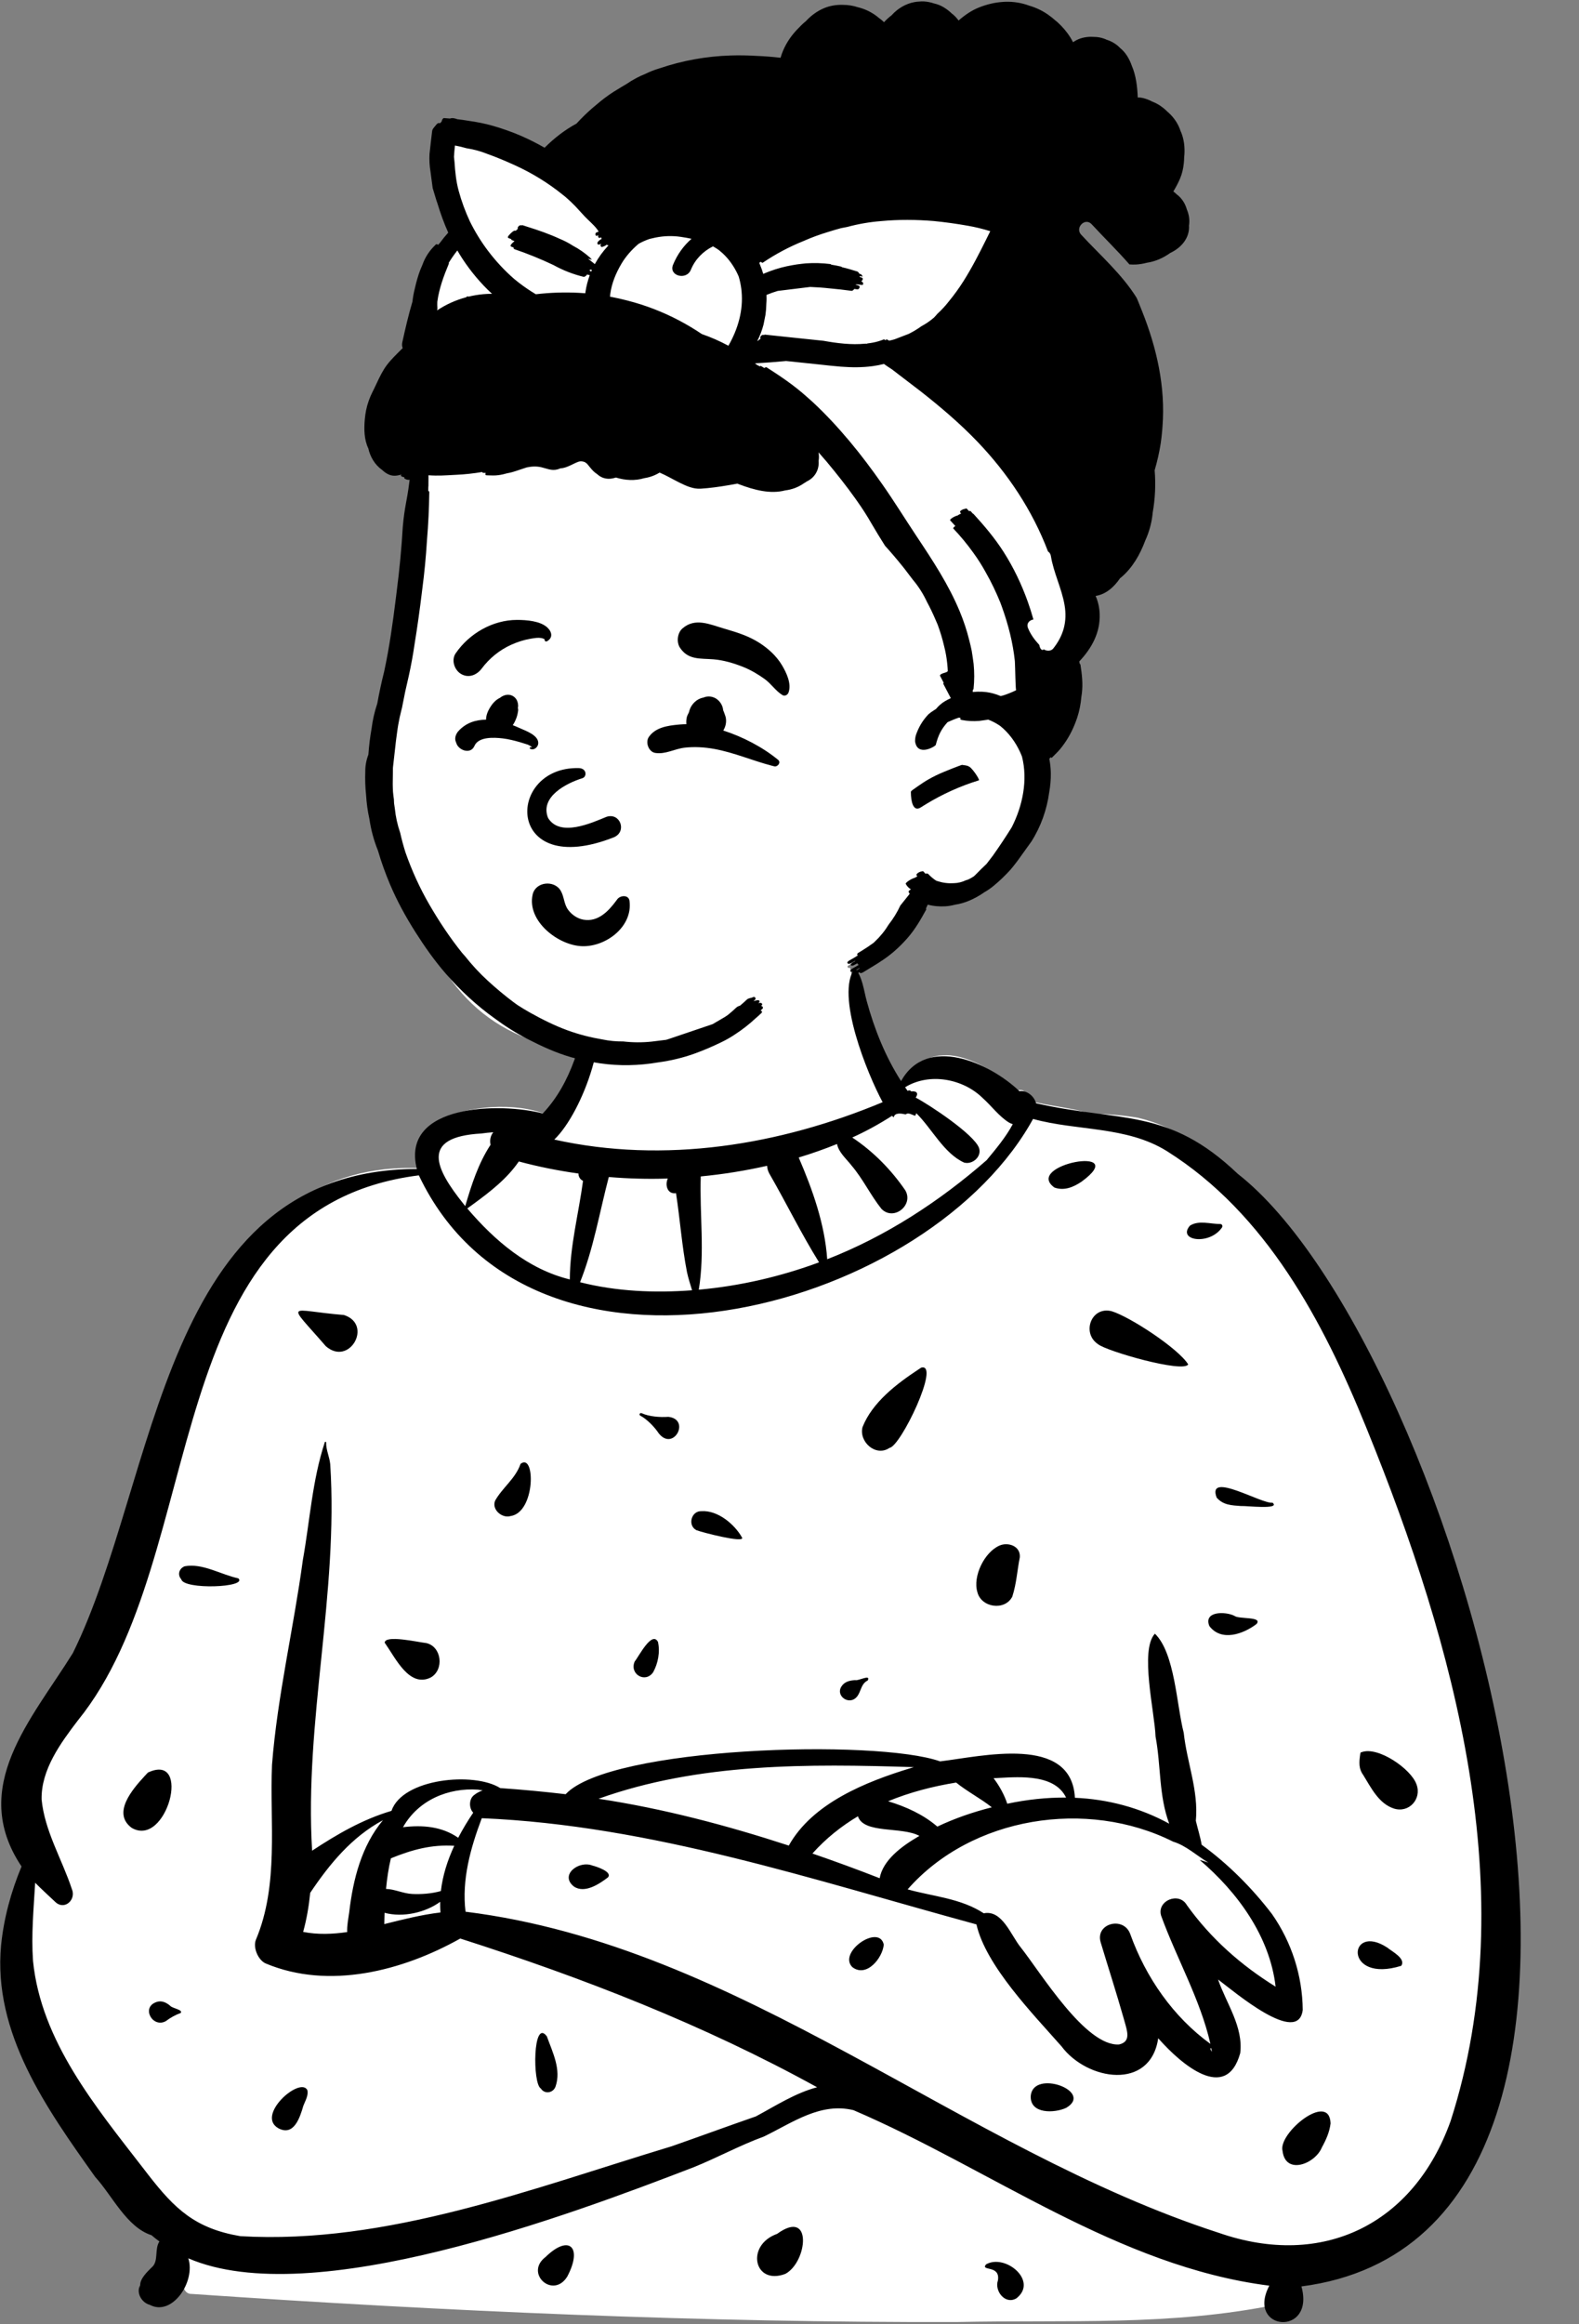 <svg width="853" height="1255" viewBox="0 0 853 1255" fill="none" xmlns="http://www.w3.org/2000/svg">
<rect x="0" y="0" width="853" height="1255" fill="#808080" stroke="none"/>
<path fill-rule="evenodd" clip-rule="evenodd" d="M516.683 1253.87C576.868 1252.57 631.655 1256.21 689.61 1244.45L689.684 1242.5C702.115 1242.14 698 1230.52 695.501 1222.4C929.395 1211.99 776.836 641.903 614.751 603.572C606.811 602.218 598.185 601.503 589.439 601.417C578.155 597.971 567.035 597.36 555.239 594.217C554.107 590.087 553.922 587.699 548.918 588.922C530.957 571.77 498.639 555.971 487.734 589.441C473.383 569.494 465.153 546.172 459.157 522.553L458.187 522.712C455.639 516.432 451.467 508.486 446.392 507.175C438.482 504.556 423.566 505.16 414.966 504.097C396.32 502.804 374.661 499.635 356.788 503.912C312.125 514.846 331.481 567.57 295.269 601.894C278.651 595.015 252.604 596.901 236.683 605.092C226.43 613.303 231.571 622.56 233.369 631.24C119.012 620.932 88.585 753.568 64.986 841.005C55.518 870.093 46.121 889.813 29.995 912.271C9.047 938.524 -2.716 972.904 18.746 1000.6C-11.894 1061.74 21.369 1119.2 56.563 1165.36C63.455 1172.75 74.634 1193.31 84.735 1194.72C87.476 1197.22 91.854 1200.31 94.943 1202.55L91.218 1207.43C90.773 1211.94 90.744 1216.79 87.66 1220.81C84.693 1223.7 81.521 1226.66 81.433 1230.98C86.161 1236.47 92.267 1230.34 96.754 1227.61C98.474 1230.99 98.227 1239.02 103.738 1238.71C240.39 1248.08 380.341 1254.23 516.683 1253.87" fill="white"/>
<path fill-rule="evenodd" clip-rule="evenodd" d="M461.827 522.75C450.961 536.898 468.666 580.159 476.814 595.165C421.106 618.425 358.939 628.566 299.433 615.357C314.888 600.573 331.965 553.33 319.242 536.724L318.658 539.714C314.345 561.678 309.068 584.464 293.226 601.264C270.792 595.31 216.25 595.844 225.182 631.227C86.694 631.552 85.544 799.126 39.371 892.627C17.218 928.338 -17.083 964.971 11.637 1007.88C5.993 1021.42 2.06 1035.77 0.597 1050.34C-3.914 1097.9 25.189 1138.61 51.428 1175.52C60.672 1185.66 68.405 1202.65 81.842 1206.99C83.222 1208.18 84.659 1209.3 86.132 1210.37C83.464 1214.26 85.628 1220.44 82.503 1223.84L81.283 1225.02C79.233 1227.03 76.417 1230.02 75.855 1232.68L75.589 1234.99C75.475 1235.89 75.45 1235.84 75.516 1234.84L75.553 1234.52C75.596 1234.09 75.533 1234.12 75.367 1234.63L75.295 1234.86C73.888 1238.89 76.854 1243.51 80.904 1244.58C92.96 1251.04 105.777 1232.13 101.742 1219.48C168.594 1248.31 307.452 1196.17 374.626 1170.32C387.463 1165.16 399.631 1158.47 412.613 1153.73L413.579 1153.26C428.562 1145.89 443.498 1135.19 461.071 1139.47C535 1171.13 603.745 1223.84 685.699 1234.24C672.879 1258.72 710.608 1262 703.049 1234.65C926.071 1205.72 787.097 726.406 668.626 633.821C630.91 597.899 605.536 606.135 559.71 595.765C558.657 591.905 554.793 588.668 550.702 589.217C534.416 573.729 500.691 558.64 486.775 583.797C478.264 570.498 472.346 555.723 468.208 540.526C466.559 534.491 465.973 527.596 461.827 522.75ZM549.133 1241.04C561.024 1231.62 542.957 1216.77 532.663 1222.76C529.484 1226.65 540.47 1222.77 539.096 1231.38C537.094 1237.11 543.07 1244.73 549.133 1241.04ZM306.429 1229.35C314.89 1213.42 307.462 1206.32 294.753 1218.72C283.15 1227.48 298.715 1241.7 306.429 1229.35ZM424.276 1227.86C436.208 1221.45 439.176 1192.2 419.808 1206.26C402.576 1212.39 407.31 1234.31 424.276 1227.86ZM558.082 604.219C581.939 610.814 608.556 607.972 630.437 621.632C683.964 655.326 714.747 713.409 737.903 770.451L738.603 772.179C785.591 887.864 823.199 1022.36 783.66 1145.28C763.69 1201.2 714.533 1225.18 658.583 1205.76C518.164 1160.27 400.819 1050.92 251.489 1032.3C249.384 1015.01 254.162 997.97 260.261 981.809C351.872 985.624 439.702 1015.28 527.49 1039.16C532.602 1061.55 558.147 1087.63 573.452 1105.01C587.279 1123.52 621.482 1129.09 625.689 1100.63L626.362 1101.39C637.643 1114.05 662.392 1135.97 669.99 1108.66C671.701 1094.34 662.523 1081.95 658.009 1068.92L658.486 1069.27C666.828 1075.51 701.351 1104.93 703.753 1085.34C703.599 1066.88 697.754 1048.71 687.151 1033.58C676.498 1019.62 663.409 1006.47 649.152 996.15C648.4 991.77 647.032 987.536 646.007 983.204C647.572 966.915 641.149 951.625 639.465 935.675C635.581 920.711 634.734 892.694 623.899 882.167C615.582 891.026 623.822 924.81 624.248 937.734C627.218 953.443 625.933 969.496 631.626 984.772C615.568 975.991 598.166 971.535 580.681 970.784C578.9 936.485 530.344 948.463 507.855 951.124C473.528 938.918 329.404 943.194 305.576 968.852C293.681 967.471 282.308 966.384 270.234 965.555C256.191 956.623 217.452 960.279 211.48 977.844C195.865 982.467 182.299 990.351 168.605 999.357C164.366 929.468 182.908 860.623 178.393 790.63C177.986 786.563 176.105 783.037 176.183 778.902C176.192 778.411 175.477 778.43 175.433 778.902C168.688 799.337 167.405 821.15 163.614 842.342C158.62 879.303 149.846 915.837 146.936 953.032C145.669 984.289 150.747 1017.72 138.279 1047.35C136.503 1051.57 139.433 1058.44 143.524 1060.24C177.691 1074.59 217.442 1064.28 248.644 1046.79C315.128 1068.07 380.168 1093.35 441.416 1127.1C429.629 1130.2 419.028 1137.1 408.357 1142.83C393.166 1148.09 378.079 1153.64 362.903 1158.95C287.798 1181.65 209.199 1212.14 129.848 1207.51C105.453 1203.35 94.481 1192.9 79.999 1174.23L77.609 1171.13C51.736 1137.66 22.165 1102.22 17.829 1058.81C16.841 1044.72 18.179 1030.7 18.995 1016.66C22.481 1020.23 26.222 1023.56 29.842 1027.01C34.866 1031.8 41.288 1025.76 38.823 1020.08C33.492 1003.94 24.098 988.713 22.473 971.63C22.199 955.562 32.731 941.268 42.036 929.054C114.44 839.947 82.858 652.842 226.263 634.675C287.454 763.353 496.104 709.86 556.278 607.385L558.082 604.219V604.219ZM718.794 1146.61C718.19 1129.07 690.272 1151.9 692.85 1161.48C694.414 1174.71 710.459 1168.53 714.092 1159.59C716.347 1155.51 718.246 1151.26 718.794 1146.61ZM165.999 1128.56C161.974 1121.22 138.001 1142.33 150.427 1149.26C158.841 1153.7 162.062 1143.3 163.889 1137.06C164.886 1134.45 166.776 1131.44 165.999 1128.56ZM576.018 1138.19C591.117 1129.23 558.065 1117.16 556.824 1131.78C556.339 1141.69 569.728 1141.17 576.018 1138.19ZM295.411 1099.6C287.827 1089.49 287.647 1125.31 292.144 1127.74C294.22 1131.01 298.873 1130.24 300.112 1126.7C303.299 1117.57 298.501 1108.18 295.411 1099.6ZM654.248 1105.9L654.411 1106.51C655.253 1109.8 653.273 1105.46 654.037 1106.1C654.105 1106.03 654.177 1105.97 654.248 1105.9ZM490.31 1020.24C524.857 980.898 587.173 971.136 633.741 994.474C640.601 996.484 646.62 1002.12 652.796 1005.8C651.245 1005.24 649.674 1004.76 648.088 1004.36C668.544 1021.77 685.957 1045.62 689.101 1072.77C670.452 1061.23 654.069 1046.78 641.146 1028.72C636.897 1021.31 624.693 1026.4 627.291 1034.56C635.676 1057.61 648.506 1079.85 653.878 1103.67C633.78 1089.12 618.948 1067.71 610.609 1044.46C607.103 1034.49 591.497 1038.55 594.609 1048.87C598.726 1062.54 603.121 1076.16 607.028 1089.89L608.081 1093.64C609.391 1098.37 610.16 1102.69 604.545 1103.99C586.45 1105.16 562.193 1065.17 551.41 1051.55C546.119 1045.11 541.44 1031.13 531.45 1033.16C519.014 1025.03 504.018 1024.08 490.31 1020.24ZM91.981 1083.15C89.917 1081.36 87.386 1080.12 84.646 1081.03L84.38 1081.13C76.098 1084.02 82.518 1095.36 89.62 1091.37C92.033 1089.56 94.654 1088.04 97.532 1087.05C99.257 1085.27 93.011 1084.47 91.981 1083.15ZM477.427 1050.07C474.989 1038.64 452.412 1054.18 460.447 1062.23C468.072 1068.06 476.776 1057.38 477.427 1050.07ZM749.405 1051.66C728.21 1037.86 725.656 1071.28 756.996 1061.51C759.574 1057.61 751.996 1053.79 749.405 1051.66ZM206.877 982.891C195.295 996.749 190.723 1014.86 188.671 1032.44C188.204 1035.9 187.384 1039.72 187.553 1043.29C179.646 1044.45 171.504 1044.75 163.766 1043.2C165.675 1036.33 166.856 1029.26 167.574 1022.12C178.02 1006.55 190.029 991.92 206.877 982.891ZM237.776 1026.97C237.741 1028.88 237.804 1030.79 237.958 1032.71C227.716 1033.92 217.627 1036.49 207.603 1038.99L207.668 1035.94C207.69 1034.92 207.715 1033.9 207.749 1032.89C217.657 1035.56 229.83 1032.79 237.776 1026.97ZM211.169 1003.46C222.61 998.827 233.096 995.931 245.4 996.704C241.761 1004.53 239.132 1012.73 238.171 1021.15C233.161 1022.57 227.484 1022.97 222.646 1022.72C217.738 1022.47 213.208 1020.11 208.539 1020C209.07 1014.45 209.858 1008.89 211.169 1003.46ZM320 1007.37C312.762 1004.47 302.104 1012.45 310.043 1018.7C315.823 1022.63 323.73 1017.36 328.422 1013.77C331.008 1010.8 322.261 1007.91 320 1007.37ZM463.464 980.768C466.599 990.41 487.228 986.176 496.679 991.369L495.843 991.851C486.762 997.143 476.902 1004.66 475.213 1014.22C463.19 1009.52 451.069 1005.08 438.88 1000.88C446.103 992.81 454.403 986.164 463.464 980.768ZM323.351 971.315C377.615 951.859 436.757 952.429 493.681 954.241L492.184 954.692C467.643 962.138 438.909 973.705 426.118 996.595C392.587 985.659 358.277 976.604 323.351 971.315ZM217.704 986.676C226.053 971.891 242.308 965.28 258.212 966.391L260.718 966.801V966.801C258.987 967.408 257.359 968.266 255.896 969.485C253.284 971.661 253.328 976.444 255.637 978.835C252.708 983.176 249.958 987.703 247.529 992.379C238.761 986.262 228.246 985.38 217.704 986.676ZM71.103 987.001C90.097 998.149 103.847 945.951 79.906 957.163L78.2 958.992C71.265 966.477 60.543 979.13 71.103 987.001ZM516.519 962.559C522.586 967.483 529.65 971.054 535.794 975.927C525.693 978.485 515.765 981.88 506.371 986.346C498.717 979.783 489.512 975.605 479.766 972.659C491.455 967.818 503.984 964.587 516.519 962.559ZM765.256 963.659L765.167 963.423C762.226 955.164 744.477 942.914 735.66 946.122C735.248 946.102 734.84 946.505 734.864 946.919L734.72 947.942C734.223 951.573 733.967 955.127 736.364 958.366C740.655 965.282 744.752 973.899 753.005 976.595C761.138 979.174 768.104 971.46 765.256 963.659V963.659ZM536.747 960.215L539.457 960.072C551.907 959.378 569.834 958.245 575.915 970.663C565.415 970.591 554.735 971.742 544.143 973.995C542.558 969.222 539.957 964.424 536.747 960.215ZM468.743 907.457C470.638 903.841 463.61 907.805 461.977 907.249C458.944 907.435 456.205 908.058 454.489 910.786C451.74 915.161 457.081 919.851 461.288 917.585C465.348 915.342 464.372 909.491 468.743 907.457ZM230.216 887.221L229.957 887.195C225.761 886.727 207.783 882.635 207.83 887.082L208.174 887.565C213.828 895.622 221.199 911.481 232.702 905.828C240.092 901.619 238.609 889.043 230.216 887.221ZM355.429 886.564C352.11 880.447 344.999 894.65 342.884 897.177C339.874 903.917 348.558 909.173 352.841 902.997C355.5 898.18 356.683 891.972 355.429 886.564ZM666.837 872.529C662.069 870.114 650.01 869.897 653.312 878.048C659.744 886.577 671.542 882.449 678.747 876.986C682.431 872.747 669.127 874.471 666.837 872.529ZM550.925 840.886C551.357 834.778 544.544 832.594 539.951 834.589C531.755 838.15 525.403 851.249 527.997 859.721C530.085 868.125 542.805 869.985 546.847 862.185C549.171 854.983 549.484 848.107 550.925 840.886ZM128.753 852.288C119.339 850.295 109.468 843.986 99.799 845.763C96.785 846.896 95.69 850.324 97.939 852.813C99.21 858.554 134.05 857.276 128.753 852.288ZM400.921 830.374C396.915 823.105 387.708 815.393 378.873 816.024C373.454 815.844 371.337 823.637 376.111 826.224L376.269 826.292C379.267 827.487 401.997 833.32 400.921 830.374ZM275.807 818.658C289.365 816.714 289.285 784.105 281.211 790.473C278.459 798.47 271.471 803.235 267.475 810.326C265.455 815.189 271.29 820.034 275.807 818.658ZM687.448 811.44C681.687 812.322 651.771 794.128 657.253 808.69C660.82 812.772 665.336 812.87 670.398 813.247L670.536 813.234C673.132 813.066 692.002 815.306 687.448 811.44ZM480.54 781.826C486.526 781.132 508.299 735.642 497.65 738.507L496.025 739.572C484.226 747.361 471.216 757.318 465.951 770.611C463.877 778.536 473.133 786.899 480.54 781.826ZM346.614 763.113C345.752 762.722 344.991 763.948 345.857 764.409C349.555 766.372 353.571 770.528 355.895 774.035C363.853 783.988 373.267 766.4 361.036 765.078C356.574 765.399 350.708 764.968 346.614 763.113ZM600.571 708.048C589.529 705.204 584.19 719.764 593.094 725.784C597.547 729.602 639.382 741.554 641.887 736.757C636.639 728.224 610.417 711.042 600.571 708.048ZM185.799 710.087C155.23 707.585 154.409 701.991 176 726.919C188.747 738.107 201.664 715.187 185.799 710.087ZM328.88 635.575C339.482 636.475 350.128 636.745 360.757 636.401C359.119 639.908 360.539 645.011 365.191 644.303C367.379 658.5 368.374 672.925 371.136 687.026C371.861 690.323 372.888 693.525 373.87 696.741C353.63 698.235 333.088 697.397 313.361 692.389C320.689 674.029 323.869 654.598 328.88 635.575ZM414.388 629.521C414.484 631.005 414.905 632.473 415.6 633.713C424.756 649.574 432.794 666.124 442.472 681.649C421.586 689.386 399.638 694.431 377.493 696.425C380.839 676.227 377.87 655.628 378.563 635.26C390.608 634.104 402.58 632.18 414.388 629.521ZM280.268 627.18C290.863 630.031 301.643 632.17 312.505 633.7C312.462 635.408 313.445 637.002 314.964 637.639C312.584 655.37 307.894 672.815 307.826 690.889C285.186 685.342 267.288 669.935 252.439 652.559L255.813 650.099C264.838 643.493 273.944 636.444 280.268 627.18ZM488.951 587.1C502.084 579.041 520.265 582.474 530.901 592.969C535.614 597.172 539.705 602.854 545.072 606.156C545.741 606.567 546.427 606.847 547.116 607.023C543.419 614.013 537.769 620.714 532.993 626.479C507.383 648.841 478.553 667.621 446.867 679.977C445.57 660.967 438.992 642.505 431.474 625.039C438.482 622.927 445.391 620.496 452.176 617.745C453.04 622.316 457.325 625.846 460.035 629.394C466.184 636.595 470.282 645.4 476.137 652.726C482.659 659.561 493.74 650.844 489.053 642.761C481.5 631.733 471.739 621.75 460.399 614.241C467.874 610.887 475.002 606.94 481.896 602.524C482.188 602.828 482.489 603.118 482.794 603.398C483.255 600.552 487.172 601.301 489.255 601.767C490.739 600.51 492.753 602.093 494.406 602.505C494.648 602.065 494.851 601.6 494.995 601.112C503.484 609.497 509.869 622.776 520.822 627.783C525.334 629.028 530.566 624.548 528.846 619.76C525.949 612.408 502.445 596.805 494.681 592.682C496.38 590.21 495.021 588.989 492.267 589.356C491.794 588.764 491.069 588.581 490.314 589.083C489.835 588.439 489.386 587.773 488.951 587.1ZM659.216 660.958C653.893 660.984 647.608 658.765 642.829 661.839C635.801 669.883 653.218 672.648 660.044 662.959C660.708 662.224 660.272 660.953 659.216 660.958ZM266.489 611.402C264.968 613.195 264.452 615.811 265.007 618.161C258.347 628.33 254.688 639.842 251.341 651.278L250.404 650.115C235.23 631.152 226.625 613.958 259.974 612.085C262.142 611.778 264.316 611.55 266.489 611.402ZM584.272 638.086C611.82 617.966 552.544 628.958 569.621 641.257C574.876 643.165 579.914 641.042 584.272 638.086Z" fill="black"/>
<path fill-rule="evenodd" clip-rule="evenodd" d="M492.068 93.27C429.054 89.83 373.224 72.125 328.868 111.75C328.868 111.75 257.111 58.163 245.138 78.573C237.116 92.248 248.241 110.607 245.258 127.482C225.806 160.643 226.906 216.771 225.806 229.924C223.034 263.078 205.574 387.835 205.574 417.46C205.574 432.582 218.042 472.187 225.806 494.227C243.089 543.283 276.078 568.284 330.179 568.284C384.28 568.284 472.583 523.067 500.904 482.92C503.386 479.401 519.436 489.666 536.223 471.86C554.41 452.571 564.499 415.779 564.499 393.847C564.499 366.016 582.486 346.716 580.394 311.092C575.721 231.533 559.496 96.951 492.068 93.27Z" fill="white"/>
<path fill-rule="evenodd" clip-rule="evenodd" d="M499.108 0.773C498.288 0.723 497.458 0.763 496.628 0.844C495.718 0.884 494.808 0.973 493.898 1.154C489.268 2.043 485.138 4.493 481.938 7.943C481.848 8.033 481.778 8.134 481.698 8.223C480.198 9.353 478.808 10.633 477.558 11.992C477.338 11.783 477.128 11.573 476.898 11.364C476.238 10.783 475.548 10.232 474.828 9.714C471.815 7.13 468.281 5.252 464.478 4.183L463.958 4.043C463.858 4.013 463.758 3.993 463.658 3.973C460.958 3.074 458.118 2.614 455.258 2.623C451.838 2.513 448.408 3.074 445.208 4.393C441.418 5.964 438.118 8.443 435.348 11.424C433.528 12.903 431.938 14.533 430.258 16.323C426.788 20.032 424.048 24.372 422.318 29.154C422.078 29.823 421.868 30.512 421.678 31.203C417.448 30.713 413.198 30.363 408.948 30.192C404.178 29.904 399.408 29.802 394.628 29.963C381.458 30.392 368.578 32.714 356.108 36.964C353.608 37.703 351.178 38.642 348.838 39.803C345.168 41.263 341.698 43.123 338.428 45.373L335.643 47.025C334.243 47.856 332.844 48.699 331.488 49.562C328.258 51.633 325.198 53.953 322.298 56.453C319.238 58.923 316.348 61.614 313.598 64.433C312.851 65.195 312.13 65.969 311.419 66.746C305.08 70.168 299.449 74.547 294.197 79.772C290.032 77.376 285.719 75.204 281.268 73.272C276.678 71.282 270.848 69.233 266.038 67.883C261.718 66.674 257.448 65.844 253.118 65.233C251.148 64.892 249.168 64.623 247.178 64.392L247.258 64.424V64.424C245.858 64.272 244.468 64.142 243.058 64.022L243.098 64.013V64.013C242.498 63.964 241.888 63.913 241.288 63.873L239.828 63.754V63.754C239.388 63.714 238.748 64.743 238.708 65.103L238.658 65.472V65.472C238.328 65.844 238.028 66.254 237.818 66.504C237.558 66.483 237.298 66.463 237.038 66.453C236.258 66.383 235.358 67.772 234.898 68.302L234.482 68.791C234.009 69.361 233.535 70.017 233.458 70.733C232.948 74.883 232.468 79.043 232.028 83.203C231.858 86.353 232.028 89.472 232.548 92.562C232.938 95.562 233.338 98.562 233.738 101.553C234.378 103.654 235.008 105.754 235.638 107.853C235.888 108.654 236.168 109.443 236.438 110.233C238.037 115.509 239.912 120.645 242.145 125.622C240.516 127.424 238.997 129.292 237.584 131.221C237.246 131.568 236.906 131.913 236.588 132.273C236.498 132.134 236.368 132.004 236.228 131.933C235.748 131.723 235.398 131.973 235.098 132.384C231.948 135.393 229.658 138.904 228.238 142.913L227.354 145.003C227.207 145.353 227.062 145.703 226.918 146.053C225.788 149.094 224.918 152.214 224.198 155.373C223.554 157.859 223.092 160.379 222.794 162.926C220.634 170.179 218.926 177.599 217.315 184.919C217.061 186.071 217.181 187.099 217.55 187.975L216.608 188.893V188.893L214.999 190.495C212.295 193.191 209.537 196.025 207.528 199.233C205.448 202.563 203.918 206.123 202.218 209.654L201.852 210.404V210.404L201.103 211.908C200.294 213.55 199.906 214.457 199.188 216.443C197.998 219.754 197.358 223.083 197.058 226.594C196.618 231.703 196.678 237.273 198.918 242.023C198.928 242.063 198.948 242.094 198.968 242.123C199.988 246.714 202.508 250.973 206.338 253.693C207.158 254.464 208.038 255.154 208.978 255.703C211.234 257.027 213.306 257.146 215.768 256.533L216.078 256.453C216.388 256.373 216.668 256.303 216.938 256.243C216.538 256.573 216.338 256.964 216.938 257.243C217.518 257.523 218.038 257.683 218.528 257.743C218.318 258.013 218.298 258.303 218.738 258.543C219.698 259.053 220.478 259.214 221.278 259.073L221.11 260.463C219.798 270.983 218.625 273.063 217.598 284.364C216.918 295.933 215.838 307.473 214.348 318.964L213.835 323.139C212.19 336.372 210.34 349.703 207.508 362.723C206.078 368.413 204.848 374.143 203.808 379.913C202.338 384.303 201.308 388.793 200.738 393.373C199.908 398.033 199.338 402.733 199.008 407.473C197.858 410.504 197.298 413.583 197.328 416.723C197.178 420.943 197.318 425.154 197.768 429.344C198.018 433.703 198.618 438.023 199.568 442.303C200.418 448.174 201.968 453.844 204.188 459.344C205.968 465.483 208.148 471.504 210.628 477.393C214.478 486.513 219.128 494.983 224.418 503.333C229.378 511.163 234.698 518.703 240.778 525.714C248.638 534.773 257.598 543.073 267.418 550.073C273.018 554.214 278.928 557.933 285.108 561.114C292.668 565.013 300.348 568.523 308.538 570.893C313.648 572.373 318.848 573.393 324.108 574.174C334.438 575.703 345.138 575.472 355.528 573.682C362.228 572.782 368.818 571.222 375.048 568.992C380.168 567.153 385.048 565.043 389.928 562.663C392.438 561.453 394.858 560.052 397.178 558.482C401.078 555.952 404.728 553.093 408.128 549.932C409.238 548.982 410.318 548.012 411.378 546.992C411.888 546.542 411.608 545.873 411.018 545.714L410.838 545.693V545.693C411.068 545.483 411.308 545.272 411.538 545.052C411.588 545.012 411.628 544.964 411.668 544.913C411.778 544.813 411.898 544.714 411.998 544.614C412.388 544.273 411.998 543.513 411.658 543.333C411.528 543.263 411.358 543.254 411.168 543.273C411.208 543.233 411.238 543.203 411.278 543.174C411.318 543.143 411.328 543.062 411.318 542.982L411.468 542.864V542.864C411.978 542.413 411.718 541.754 411.118 541.583C410.825 541.494 410.342 541.539 409.838 541.649L409.648 541.693L409.988 541.372C410.588 540.852 410.398 540.273 409.658 540.094C409.106 540.126 408.561 540.202 408.021 540.333L407.618 540.443C407.418 540.493 407.228 540.553 407.028 540.614C407.368 540.303 407.708 540.004 408.038 539.693C408.368 539.404 408.018 538.573 407.718 538.404C407.308 538.174 406.508 538.493 406.138 538.763C405.228 538.864 404.028 539.263 403.588 539.643C402.378 540.803 401.128 541.912 399.858 542.992C399.088 543.232 398.358 543.553 397.798 544.033C396.358 545.413 394.858 546.714 393.328 547.973L392.165 548.774C391.97 548.906 391.775 549.036 391.578 549.163C389.378 550.453 387.178 551.733 384.988 553.023C376.958 555.743 368.928 558.464 360.908 561.174L359.848 561.492V561.492L352.058 562.453V562.453C346.938 562.993 341.808 562.963 336.688 562.372C332.848 562.423 329.038 562.043 325.288 561.263C318.918 560.183 312.668 558.593 306.588 556.372C299.588 553.822 292.918 550.464 286.408 546.844C284.068 545.533 281.768 544.143 279.508 542.674C278.778 542.154 278.048 541.623 277.318 541.083C272.508 537.473 267.908 533.622 263.478 529.552C261.398 527.642 259.398 525.654 257.468 523.594C257.188 523.293 256.918 523.004 256.648 522.703C254.798 520.683 253.008 518.593 251.298 516.432L249.668 514.594V514.594C243.088 506.404 237.238 497.594 231.978 488.523C226.758 479.533 222.458 470.073 219.038 460.283C217.938 456.793 216.978 453.254 216.178 449.674C214.698 445.373 213.728 440.964 213.278 436.464C213.128 435.583 213.008 434.703 212.888 433.823L212.819 432.435C212.809 432.204 212.802 431.973 212.798 431.743C212.598 430.344 212.428 428.943 212.298 427.543C212.218 426.134 212.168 424.722 212.158 423.312L212.268 414.663V414.663C212.298 414.393 212.328 414.114 212.348 413.833L212.568 411.924C213.048 407.983 213.418 404.033 213.898 400.094C213.898 400.073 213.898 400.043 213.908 400.013C214.088 398.543 214.278 397.063 214.498 395.583C214.608 394.703 214.748 393.823 214.878 392.943L215.128 391.404V391.404C215.592 388.726 216.155 386.071 216.838 383.439L217.138 382.312L218.878 373.562L220.838 364.953C222.108 359.183 223.168 353.373 224.008 347.513C225.528 338.174 226.828 328.823 227.958 319.433C228.018 318.983 228.078 318.523 228.128 318.073C229.278 309.364 230.108 300.623 230.648 291.853C231.378 283.214 231.798 274.553 231.908 265.884C231.918 265.493 231.658 265.174 231.348 264.993L231.376 263.326C231.413 261.851 231.439 263.62 231.452 261.939L231.471 257.315C231.47 256.93 231.466 256.662 231.458 256.643C236.801 257.012 240.394 256.709 245.553 256.437L246.428 256.393C251.158 256.174 255.858 255.654 260.528 254.873C260.548 255.114 260.708 255.283 260.978 255.333C261.458 255.353 261.908 255.353 262.368 255.364L262.198 256.013V256.013C262.188 256.344 262.338 256.553 262.658 256.643L263.992 256.702C265.773 256.777 267.56 256.813 269.328 256.573C270.918 256.364 272.468 255.993 274.008 255.553C274.958 255.393 275.928 255.174 276.918 254.893C279.458 254.163 281.978 253.183 284.528 252.404C287.128 251.853 289.768 251.674 292.528 252.333C295.448 253.023 297.918 254.273 300.978 253.513C301.588 253.364 302.178 253.134 302.768 252.893L303.314 252.854C303.407 252.846 303.502 252.836 303.598 252.823C306.788 252.364 309.628 250.344 312.668 249.263C313.73 249.004 314.783 249.069 315.812 249.499L316.068 249.614L317.078 250.364C317.485 250.843 317.887 251.327 318.285 251.813L318.878 252.543C319.968 253.893 321.128 255.103 322.538 255.983C324.238 257.553 326.258 258.473 328.668 258.533C330.038 258.573 331.398 258.283 332.718 257.864C337.698 259.404 343.028 259.714 347.998 258.214C349.968 257.913 351.898 257.384 353.748 256.553C354.618 256.163 355.488 255.703 356.328 255.193C359.838 256.674 363.158 258.643 366.548 260.344L367.312 260.727C370.776 262.452 374.609 264.135 378.528 263.884C383.468 263.563 388.318 262.904 393.158 262.073C393.198 262.073 393.248 262.063 393.288 262.053L393.954 261.942V261.942L396.376 261.517V261.517L398.328 261.154V261.154L399.326 261.536C407.341 264.568 416.124 266.934 424.178 264.812C427.688 264.384 430.978 263.203 433.948 261.193C434.048 261.123 434.148 261.053 434.248 260.973C434.718 260.733 435.158 260.464 435.548 260.174L435.632 260.108V260.108L435.708 260.043L435.748 260.023C440.138 258.004 442.658 253.703 442.218 248.884C442.488 247.353 442.478 245.853 442.178 244.254C443.608 245.943 445.068 247.614 446.548 249.273C451.962 255.791 457.263 262.44 462.172 269.361L463.298 270.964C465.998 274.773 468.508 278.714 470.828 282.773C473.178 286.783 475.588 290.754 478.078 294.674C481.316 298.251 484.446 301.915 487.462 305.668L488.748 307.283L493.088 312.993C496.158 316.634 498.708 320.614 500.718 324.933C502.368 328.004 503.888 331.134 505.258 334.344C505.698 335.313 506.118 336.293 506.528 337.273C507.938 341.103 509.128 345.004 510.058 349.033C510.805 351.949 511.342 354.905 511.66 357.903L511.758 358.904C511.878 360.083 511.968 361.263 512.018 362.443C511.728 362.614 511.488 362.783 511.308 362.953L510.578 363.214V363.214L509.988 363.388C509.068 363.674 507.479 364.264 507.858 364.993L509.788 368.674V368.674C509.588 368.884 509.498 369.103 509.628 369.344C510.918 371.813 512.218 374.283 513.518 376.754C513.558 376.844 513.628 376.913 513.698 376.964C512.588 377.473 511.508 378.033 510.478 378.643C508.468 379.844 506.988 381.233 505.618 382.853C504.178 383.714 502.818 384.654 501.538 385.733C499.958 387.393 498.578 389.214 497.408 391.183C496.328 393.043 495.448 394.983 494.768 397.013C494.468 398.083 494.328 399.193 494.338 400.323C495.548 408.864 505.318 403.013 505.508 402.263C506.848 397.103 508.388 393.844 511.848 390.004L511.938 389.943V389.943C513.938 389.063 515.918 388.193 517.988 387.513C518.298 387.573 518.618 387.614 518.938 387.663C518.578 388.174 518.758 388.674 519.488 388.763C522.638 389.384 525.818 389.553 529.018 389.283L533.878 388.594V388.594C535.894 389.367 537.821 390.359 539.637 391.541L540.238 391.943L540.348 392.023C545.038 395.793 548.658 400.803 551.138 406.263C551.358 406.749 551.569 407.24 551.772 407.736L552.068 408.483L552.088 408.523C555.328 421.254 552.438 435.233 546.518 446.783C543.288 451.953 539.918 457.023 536.398 461.993L532.978 466.464V466.464C530.958 468.364 528.978 470.312 527.048 472.312C526.748 472.613 526.428 472.913 526.108 473.203C525.088 473.873 524.048 474.464 522.988 474.964C522.578 475.103 522.158 475.233 521.738 475.344C519.698 476.323 517.558 476.844 515.308 476.904C512.336 477.1 509.452 476.751 506.665 475.867L506.108 475.683L505.698 475.533C504.178 474.563 502.768 473.353 501.428 471.933C501.128 471.623 500.568 471.623 499.928 471.793C499.578 471.433 499.228 471.053 498.898 470.643C498.668 470.393 498.308 470.384 498.028 470.573C497.078 470.464 494.508 471.924 495.178 472.693C495.288 472.873 495.428 473.033 495.548 473.203C495.098 473.433 494.648 473.693 494.248 473.964C492.148 474.546 489.046 476.642 489.298 477.272L489.328 477.323C489.814 478.241 490.446 479.013 491.224 479.625L491.488 479.823L492.078 480.233C491.248 480.754 490.548 481.353 490.898 481.773C491.058 482.083 491.228 482.384 491.428 482.654C489.728 484.754 488.038 486.873 486.358 488.993C484.678 492.634 482.598 496.033 480.118 499.183C478.048 502.603 475.558 505.674 472.648 508.413C472.408 508.654 472.158 508.884 471.918 509.114C469.774 510.697 467.531 512.181 465.195 513.606L464.188 514.214C463.658 514.533 462.768 514.933 463.188 515.703C463.238 515.803 463.298 515.884 463.368 515.943C461.898 516.904 460.378 517.813 458.808 518.654L458.659 518.745C458.066 519.124 457.262 519.811 458.108 520.372C458.828 520.852 460.738 519.553 461.638 518.953C461.808 518.953 462.008 518.904 462.208 518.844C461.908 519.003 461.613 519.176 461.313 519.345L460.858 519.594C460.508 519.803 458.788 520.943 459.988 521.424C460.578 521.473 461.118 521.322 461.618 520.982C462.208 520.692 462.788 520.384 463.358 520.062C463.158 520.373 463.158 520.682 463.658 520.883C463.828 520.892 463.998 520.884 464.168 520.864C462.988 521.614 461.778 522.313 460.528 522.973L460.326 523.099C459.798 523.441 458.956 524.093 459.568 524.654C460.258 525.273 462.158 523.953 462.648 523.654L464.108 522.783V522.783C464.218 522.833 464.338 522.853 464.468 522.864C464.028 523.134 463.618 523.423 463.168 523.682L462.556 524.016C461.789 524.44 460.706 525.136 461.098 525.833C461.491 526.521 462.657 525.954 463.41 525.508L464.22 525.006C464.256 524.984 464.292 524.963 464.328 524.943L464.359 525.063C464.366 525.083 464.375 525.102 464.388 525.122C464.763 525.775 465.706 525.348 466.357 524.971L466.878 524.654C467.765 524.12 468.643 523.59 469.515 523.057L470.818 522.254H470.838C475.348 519.543 479.518 516.844 483.448 513.364C485.798 511.283 487.988 509.083 490.068 506.733C494.248 502.023 497.358 496.634 500.358 491.134C500.408 491.043 500.338 490.812 500.218 490.562C500.548 489.883 500.868 489.193 501.188 488.483C504.268 489.344 507.708 489.594 510.878 489.384C512.578 489.273 514.258 488.973 515.928 488.523C521.258 487.783 526.398 485.353 530.838 482.443C531.118 482.263 531.368 482.063 531.628 481.884C533.458 480.853 535.198 479.654 536.848 478.283C540.068 475.623 543.138 472.663 545.928 469.573C547.948 467.174 549.858 464.683 551.648 462.103C553.468 459.553 555.308 457.004 557.148 454.453C562.258 446.453 565.528 437.243 566.798 427.833C567.418 424.364 567.738 420.853 567.668 417.353C567.618 414.823 567.338 412.263 566.848 409.714C567.138 409.433 567.428 409.154 567.718 408.864C567.878 409.143 568.038 409.344 568.138 409.243L570.43 406.948C572.056 405.309 573.147 404.103 575.018 401.453C577.998 397.223 580.218 392.573 581.868 387.674C583.058 384.174 583.848 380.193 584.158 376.344C584.258 375.703 584.358 375.053 584.438 374.393C585.078 369.183 584.488 364.193 583.698 359.053C583.648 358.714 583.478 358.504 583.248 358.393C583.19 357.986 583.121 357.568 583.053 357.151C589.677 350.139 594.444 341.688 594.055 331.482C593.933 328.266 593.273 325.095 592.013 322.135L591.86 321.802V321.802C597.389 320.952 601.775 317.068 605.07 312.254C605.362 312.023 605.645 311.79 605.917 311.558C611.809 306.526 615.894 299.401 618.691 291.875C620.694 287.505 622.021 282.835 622.584 277.991C622.624 277.645 622.648 277.302 622.679 276.958C624.047 269.299 624.395 261.563 623.763 253.942C625.136 249.225 626.253 244.425 627.018 239.513C627.378 237.174 627.628 234.833 627.818 232.493L627.838 232.364L627.868 231.943L627.953 230.893C627.966 230.719 627.978 230.546 627.988 230.373C629.678 208.953 624.888 187.873 616.968 168.033C616.278 166.248 615.566 164.469 614.831 162.703L614.051 160.859V160.859C606.101 148.039 594.163 137.67 584.052 126.719C580.563 122.941 586.206 117.269 589.708 121.062C596.426 128.338 603.633 135.307 610.14 142.786C611.289 142.87 612.44 142.901 613.588 142.844C615.588 142.743 617.528 142.424 619.408 141.913C624.098 141.223 628.368 139.333 632.248 136.553C637.438 134.134 641.868 129.573 642.308 123.623C642.358 123.023 642.348 122.433 642.308 121.844C642.788 118.933 642.358 115.884 641.138 113.073C640.928 112.303 640.658 111.543 640.318 110.793C639.328 108.563 637.698 106.424 635.708 104.973C635.658 104.943 635.618 104.924 635.578 104.893C635.368 104.674 635.168 104.453 634.938 104.254C634.598 103.943 634.238 103.654 633.858 103.384C635.208 101.163 636.428 98.883 637.468 96.453C638.598 93.812 639.178 91.133 639.498 88.302C639.628 87.183 639.678 86.073 639.698 84.963C639.758 84.453 639.798 83.933 639.838 83.412C640.088 79.453 639.628 75.344 638.148 71.642C638.038 71.364 637.898 71.082 637.768 70.793C637.488 69.953 637.178 69.114 636.798 68.293C635.318 65.142 633.218 62.472 630.628 60.282C629.228 58.873 627.658 57.623 625.948 56.562C624.938 55.932 623.788 55.373 622.578 54.913C620.418 53.773 617.648 52.733 615.398 52.654C615.128 52.642 614.888 52.673 614.628 52.673C614.418 46.932 613.678 40.682 611.408 35.483C610.088 31.713 608.108 28.363 605.128 25.953C603.4 24.149 601.27 22.684 598.613 21.726L598.138 21.562L597.958 21.512C595.568 20.352 592.988 19.892 590.338 19.904C587.248 19.742 584.098 20.323 581.408 21.742C580.848 22.043 580.248 22.413 579.678 22.812C579.248 21.953 578.768 21.082 578.218 20.213C576.288 17.122 573.958 14.432 571.258 11.982C570.938 11.693 570.588 11.432 570.248 11.153C568.938 9.964 567.548 8.864 566.108 7.864C562.998 5.703 559.588 4.094 556.008 3.053C551.875 1.525 547.514 0.816 543.151 0.965L542.248 1.004V1.004C542.048 1.023 541.848 1.033 541.658 1.043C537.328 1.324 533.058 2.384 528.978 3.983C524.748 5.654 521.168 8.183 517.838 11.082C517.058 10.004 516.168 8.983 515.078 8.023C514.768 7.754 514.438 7.513 514.128 7.263C513.888 7.023 513.638 6.793 513.378 6.563C512.188 5.513 510.928 4.603 509.548 3.793C507.998 2.884 506.328 2.254 504.598 1.864C502.838 1.263 500.988 0.893 499.108 0.773ZM519.658 413.023C519.481 413.013 510.219 416.486 505.605 418.731L505.378 418.843C500.058 421.483 497.498 423.383 492.718 426.773C492.398 427.003 492.068 427.353 492.068 427.693C492.068 432.63 493.268 438.667 497.418 435.993C498.018 435.606 498.623 435.228 499.231 434.856L500.148 434.303L500.178 434.313C500.168 434.313 500.158 434.303 500.148 434.293C509.188 428.783 518.738 424.463 528.818 421.373C529.508 421.123 524.398 413.403 522.988 413.833C523.798 413.513 519.793 413.03 519.658 413.023ZM424.675 194.938C430.686 195.581 436.697 196.214 442.708 196.833C446.538 197.273 450.378 197.663 454.218 197.993C459.988 198.424 465.758 198.493 471.508 197.703C473.548 197.424 475.548 197.023 477.528 196.533C478.878 197.523 480.278 198.453 481.708 199.344L497.588 211.493V211.493C508.238 219.864 518.658 228.733 528.038 238.523C544.42 255.627 557.763 275.637 566.152 297.802C566.913 298.251 567.501 299.034 567.697 300.235C569.179 309.32 573.513 317.606 575.079 326.654C576.621 335.566 574.57 343.142 568.972 350.206C567.777 351.715 565.329 351.635 563.827 350.616C563.478 351.302 561.966 351.273 561.435 348.243C558.946 345.548 556.817 342.723 555.375 339.225C554.313 336.649 556.098 334.863 558.264 334.512C557.364 331.272 556.349 328.061 555.208 324.884C551.828 315.443 547.528 306.424 542.118 297.964C537.358 290.523 531.848 284.043 525.928 277.543C525.858 277.453 525.738 277.424 525.608 277.404L524.378 276.043V276.043C524.208 275.853 523.858 275.873 523.468 275.973C523.098 275.583 522.738 275.183 522.358 274.793C521.988 274.393 521.578 274.513 521.348 274.833C520.718 274.693 519.568 275.373 519.218 275.594C518.618 275.993 518.428 276.443 518.938 277.013C519.028 277.114 519.118 277.214 519.208 277.303C518.518 277.594 517.838 277.983 517.308 278.364C515.458 278.773 512.858 280.493 513.308 281.004C514.258 281.993 515.178 283.004 516.088 284.033C515.288 284.594 514.768 285.143 514.978 285.384C518.878 289.493 522.478 293.844 525.778 298.453C528.288 301.893 530.558 305.473 532.588 309.203C535.608 314.483 538.168 319.913 540.438 325.493C540.758 326.344 541.068 327.193 541.368 328.043C544.688 337.333 547.168 346.973 548.218 356.793L548.262 357.455C548.458 360.992 548.534 370.464 548.898 372.723C546.688 373.813 544.388 374.743 541.998 375.504C541.548 375.634 541.088 375.754 540.628 375.864C540.368 375.754 540.098 375.663 539.828 375.583C537.628 374.693 535.328 374.053 532.978 373.743C531.394 373.533 529.818 373.461 528.243 373.506L527.568 373.533C526.868 373.553 526.178 373.603 525.478 373.674C525.518 373.273 525.538 372.884 525.568 372.483C525.768 372.353 525.918 372.174 525.928 371.933C526.398 367.433 526.408 362.933 525.958 358.433C525.658 356.083 525.308 353.743 524.928 351.404C524.538 349.483 524.088 347.594 523.598 345.703C522.298 340.404 520.568 335.233 518.468 330.174C512.488 315.743 503.918 302.733 495.298 289.793C489.008 280.344 483.058 270.683 476.548 261.393C471.008 253.483 465.188 245.693 458.978 238.293C452.778 230.904 446.228 223.793 439.158 217.214C438.018 216.163 436.868 215.143 435.698 214.134C428.998 208.134 421.718 203.203 414.138 198.364C413.848 198.174 413.328 198.384 412.898 198.743L411.675 197.991C411.47 197.866 411.265 197.743 411.058 197.623C410.868 197.504 410.658 197.703 410.548 197.873C410.028 197.603 409.508 197.344 408.988 197.083C408.609 196.777 408.218 196.487 407.836 196.185C413.457 195.902 419.07 195.482 424.675 194.938ZM354.178 128.273C358.718 127.364 363.278 127.233 367.858 127.913C369.777 128.194 371.687 128.532 373.581 128.941C369.28 132.691 365.821 137.49 363.576 143.013C361.15 148.983 370.827 151.556 373.219 145.672C375.526 139.996 379.893 135.642 385.168 133.032C386.308 133.669 387.413 134.359 388.468 135.123C389.848 136.243 391.148 137.453 392.368 138.783C395.028 141.674 397.468 145.533 399.068 149.353C399.688 151.433 400.148 153.573 400.438 155.773C400.498 156.273 400.558 156.783 400.608 157.293C401.594 167.642 398.635 177.711 393.544 186.621L393.344 186.624V186.624C388.8 184.16 384.043 182.084 379.148 180.393C375.228 177.754 371.158 175.313 366.968 173.103C358.061 168.403 348.653 164.781 338.958 162.303L337.838 162.023C335.555 161.439 333.251 160.925 330.937 160.476L329.548 160.214H329.528L329.678 158.723V158.723C330.458 152.873 332.748 147.443 335.708 142.424C337.928 138.634 341.278 134.754 344.998 131.654L345.018 131.643C346.707 130.683 348.483 129.888 350.311 129.232L350.998 128.993L354.178 128.273ZM476.078 119.384C485.518 118.493 494.958 118.583 504.398 119.353C510.568 119.964 516.698 120.813 522.798 121.893C526.928 122.603 530.978 123.603 534.958 124.844L532.682 129.447C528.877 137.114 524.98 144.731 520.388 151.973C518.018 155.703 515.448 159.254 512.648 162.663C510.758 165.103 508.678 167.364 506.398 169.443C505.798 170.174 505.158 170.864 504.508 171.533C502.428 173.313 500.188 174.873 497.738 176.163C495.774 177.594 493.722 178.844 491.584 179.94L490.778 180.344L483.278 183.223C482.878 183.336 482.474 183.449 482.068 183.557L481.458 183.714L480.318 183.953L479.463 183.488C479.319 183.411 479.175 183.336 479.028 183.263C478.788 183.134 478.618 183.384 478.568 183.563C478.548 183.634 478.578 183.733 478.628 183.833L477.535 183.242V183.242C475.656 184.005 473.662 184.615 471.523 185.017C470.555 185.198 469.585 185.337 468.614 185.456L468.484 185.542C468.462 185.558 468.441 185.574 468.418 185.594H467.356V185.594C459.88 186.315 452.298 185.362 444.834 184.021C434.272 182.959 423.712 181.788 413.158 180.693C412.958 180.674 412.878 180.763 412.878 180.904L412.228 180.844V180.844C411.288 180.743 410.188 182.313 410.898 182.884C410.328 183.223 409.778 183.714 409.368 184.094L409.128 184.073C410.578 181.233 411.698 178.263 412.498 175.174L413.518 169.993V169.993C413.798 168.063 413.958 166.004 413.988 163.973C414.058 163.043 414.108 162.174 414.108 161.413C414.108 160.693 414.098 159.973 414.068 159.254C416.058 158.433 418.078 157.714 420.138 157.103C425.988 156.384 431.828 155.663 437.678 154.953C441.188 155.083 444.698 155.333 448.198 155.723C452.168 156.073 456.128 156.523 460.078 157.063C460.448 157.103 461.108 156.603 461.508 156.023L463.198 156.254V156.254C464.078 156.364 464.998 154.603 463.838 154.243C463.418 154.076 462.998 153.918 462.578 153.766L461.948 153.543L462.308 153.583C462.428 153.594 462.578 153.563 462.748 153.504C463.678 153.623 464.608 153.743 465.528 153.853C466.695 153.998 466.43 152.46 465.611 152.098L465.218 151.953C465.909 151.521 466.518 150.342 465.663 149.956L465.548 149.913C465.148 149.754 464.758 149.623 464.358 149.473C464.388 149.344 464.388 149.223 464.348 149.114L465.998 149.323V149.323C466.149 149.342 465.431 148.289 465.088 148.081L465.028 148.053L464.238 147.813C464.118 147.473 463.478 146.723 463.258 146.654C460.358 145.743 457.658 144.924 454.838 144.293C454.698 144.123 454.538 143.993 454.358 143.953C452.598 143.533 450.818 143.203 449.038 142.924C448.918 142.743 448.798 142.614 448.658 142.603C444.248 142.043 439.828 141.913 435.388 142.214C434.538 142.293 433.688 142.384 432.838 142.493C431.208 142.674 429.578 142.904 427.958 143.214C423.9 143.91 419.937 144.969 416.077 146.396L415.188 146.733C414.218 147.094 413.258 147.473 412.308 147.884C411.828 146.174 411.228 144.493 410.518 142.844C410.408 142.523 410.288 142.214 410.158 141.904L411.128 141.323V141.323C411.338 141.723 411.768 142.033 412.048 141.864C418.998 137.174 426.348 133.263 434.098 130.143C438.438 128.223 442.878 126.594 447.428 125.233C449.698 124.504 451.988 123.844 454.288 123.214C455.438 122.973 456.588 122.733 457.758 122.533C463.768 120.913 469.878 119.864 476.078 119.384ZM247.065 135.257C247.909 136.715 248.787 138.159 249.718 139.583C254.239 146.502 259.659 152.995 265.805 158.656C264.202 158.652 262.603 158.713 261.024 158.861C258.301 159.118 255.634 159.57 253.034 160.203C252.823 160.034 252.587 159.949 252.398 160.083L251.72 160.552V160.552C246.143 162.057 240.907 164.423 236.164 167.593L236.249 166.967C236.264 166.862 236.28 166.758 236.298 166.654C236.218 165.424 236.198 164.193 236.238 162.973C237.218 155.763 239.668 149.123 242.468 142.404C242.521 142.274 242.483 142.105 242.402 141.933C243.815 139.625 245.362 137.393 247.065 135.257ZM245.778 78.573C247.868 78.953 249.938 79.442 251.998 80.052C255.868 80.633 259.618 81.653 263.238 83.103C268.228 84.873 273.068 86.933 277.888 89.114C287.248 93.353 296.028 98.713 304.018 105.174C304.528 105.563 305.018 105.964 305.508 106.364C307.298 107.913 309.038 109.533 310.688 111.243C312.418 113.123 314.158 115.004 315.888 116.893C318.008 119.114 320.448 121.123 322.368 123.523C322.758 124.013 323.098 124.553 323.408 125.094L322.278 125.483V125.483C321.328 125.803 321.488 127.583 322.428 127.323C322.748 127.233 323.048 127.123 323.348 127.004C323.218 127.174 323.128 127.344 323.108 127.493C323.048 127.973 323.418 128.634 324.008 128.464C324.278 128.393 324.548 128.293 324.818 128.183C324.898 128.493 324.958 128.803 324.958 129.103C324.908 129.123 324.858 129.143 324.798 129.154C324.138 129.384 322.898 130.413 322.718 131.114C322.578 131.654 323.038 132.233 323.628 132.073C324.068 131.953 324.498 131.773 324.918 131.573C324.638 131.844 324.418 132.134 324.398 132.384C324.358 132.844 324.758 133.493 325.308 133.344C326.328 133.063 327.148 132.634 327.828 132.094C328.008 132.333 328.268 132.523 328.478 132.464L328.868 132.344V132.344C328.762 132.443 328.664 132.548 328.569 132.65L328.428 132.803C325.668 135.783 323.258 139.083 321.328 142.634C321.238 142.533 321.128 142.443 320.988 142.333C320.088 141.573 319.158 140.833 318.228 140.114L317.947 139.868V139.868L317.658 139.623L319.748 140.313L319.702 140.258C319.554 140.069 319.094 139.439 318.88 139.229L318.828 139.183C315.958 136.614 312.828 134.433 309.448 132.654C307.258 131.233 304.958 130.033 302.548 129.043C296.798 126.373 290.938 124.344 284.918 122.464C284.018 122.174 283.118 121.864 282.218 121.583C281.958 121.493 281.908 121.603 281.948 121.783L281.478 121.643V121.643C280.638 121.373 279.208 122.853 279.778 123.543C279.434 123.823 279.097 124.135 278.801 124.427L278.588 124.643L278.348 124.573C277.634 124.352 276.428 125.466 275.663 126.255L275.098 126.853C274.668 127.313 273.828 128.263 274.858 128.634L276.148 129.073V129.073C276.108 129.333 276.218 129.553 276.618 129.703C277.068 129.853 277.508 130.013 277.948 130.174C277.682 130.406 277.419 130.648 277.162 130.893L276.778 131.263C276.326 131.725 275.252 132.743 276.2 133.193L276.318 133.243L277.548 133.683C277.388 134.043 277.428 134.384 277.968 134.583C285.148 137.023 292.158 139.884 299.008 143.134C304.138 145.973 309.558 148.094 315.268 149.483C315.738 149.634 316.758 148.924 317.178 148.214L318.031 148.464C318.173 148.506 318.315 148.546 318.458 148.583L318.598 148.614V148.614C317.528 151.464 316.738 154.553 316.298 157.543C316.248 157.813 316.208 158.094 316.178 158.364C315.058 158.273 313.948 158.193 312.828 158.134C305.078 157.723 297.238 157.973 289.468 158.893C286.328 157.023 283.308 154.973 280.418 152.754C279.538 152.073 278.668 151.373 277.808 150.663C272.648 146.183 267.978 141.154 263.838 135.723C260.008 130.693 256.678 125.293 253.878 119.634C251.398 114.323 249.348 108.803 247.798 103.103C246.378 97.892 245.888 92.823 245.528 87.433C245.408 86.552 245.328 85.674 245.258 84.793L245.266 84.415V84.415L245.278 84.233C245.378 82.344 245.568 80.453 245.778 78.573ZM319.048 145.543C319.278 145.623 319.518 145.703 319.758 145.773C319.618 146.083 319.488 146.384 319.358 146.693L319.343 146.686V146.686L318.398 145.943V145.943C318.598 145.853 318.828 145.714 319.048 145.543ZM247.178 64.393C245.378 63.723 244.018 63.593 243.098 64.013C244.458 64.113 245.818 64.243 247.178 64.393Z" fill="black"/>
<path fill-rule="evenodd" clip-rule="evenodd" d="M302.967 481.088C299.536 475.034 289.298 476.018 287.733 483.079C284.558 497.393 301.627 510.611 314.591 510.941C327.474 511.268 341.929 500.303 340.064 486.453C339.603 483.027 335.027 483.443 333.467 485.591L332.861 486.415C328.624 492.107 323.033 497.998 315.17 496.611C311.911 496.037 308.951 494.001 306.981 491.38C304.605 488.217 304.866 484.44 302.967 481.088ZM384.885 376.367C383.139 375.886 381.377 376.072 379.83 376.73C376.376 377.363 373.491 380.243 372.477 383.531C372.397 383.816 372.308 384.097 372.21 384.375L372.055 384.79L372.469 383.736C372.278 384.774 371.433 385.865 371.129 386.907C370.755 388.188 370.664 389.643 370.79 391.053C369.692 391.064 368.594 391.101 367.498 391.196L366.439 391.291C360.516 391.841 354.014 392.851 350.502 397.969C348.53 400.845 350.381 406.023 354.004 406.577C359.581 407.43 364.385 404.344 369.943 403.726C375.197 403.141 380.695 403.476 385.881 404.425C396.588 406.382 406.427 410.722 416.861 413.445L418.281 413.806V413.806L418.279 413.799C420.067 414.231 422.097 411.745 420.328 410.291C411.969 403.424 401.267 397.859 390.724 394.47C392.26 392.027 392.735 388.809 391.685 386.186C391.523 385.642 391.321 385.114 391.108 384.587L390.664 383.503V383.503C390.621 382.992 390.523 382.487 390.381 381.992L390.358 381.841V381.841L390.345 381.85V381.85C389.56 379.299 387.51 377.091 384.885 376.367ZM278.24 376.762C275.954 374.475 272.742 374.813 270.356 376.613L270.039 376.861V376.861C267.79 377.86 265.929 380.043 264.707 382.066C263.438 384.167 262.595 386.307 262.562 388.62C257.028 388.638 251.727 390.298 247.664 394.766C246.352 396.208 245.456 398.432 246.178 400.387L246.608 401.55V401.55C247.973 405.242 254.106 407.368 256.191 403.026L256.287 402.814C258.502 397.658 267.005 398.199 271.524 398.726C274.674 399.095 277.785 399.878 280.827 400.755C281.899 401.064 282.961 401.399 284.022 401.742L285.083 402.086C285.649 402.269 288.597 403.87 286.763 403.491C286.27 403.389 285.899 404.107 286.402 404.348C288.588 405.393 290.92 403.312 290.774 400.964C290.521 396.888 284.049 394.653 280.935 393.248L280.748 393.163C279.554 392.611 278.303 392.082 277.012 391.591C277.738 390.511 278.338 389.311 278.837 388.023C279.309 386.807 279.624 385.625 279.797 384.332C279.967 383.7 279.967 383.068 279.797 382.435L279.771 382.254V382.254C279.859 381.836 279.901 381.404 279.895 380.969L279.913 380.8H279.895C279.834 379.277 279.229 377.751 278.24 376.762ZM314.768 420.167C305.985 422.881 291.495 430.274 296.072 441.685C302.463 452.165 319.412 444.463 327.625 441.077C335.004 438.633 338.846 448.974 331.711 452.091C272.752 475.416 272.969 413.857 312.63 414.761C316.997 414.86 317.134 419.265 314.768 420.167ZM392.773 339.899L391.275 339.462C383.49 337.207 375.543 333.313 368.631 339.389C365.917 341.775 365.358 346.733 367.3 349.709C371.724 356.49 378.285 355.454 385.43 356.032C390.87 356.472 396.229 358.07 401.307 360.067C405.457 361.7 409.306 363.999 412.94 366.563C416.51 369.084 418.949 373.025 422.611 375.294C423.953 376.126 425.503 375.27 425.985 373.921C427.693 369.136 424.807 363.175 422.365 359.098C419.384 354.124 414.856 350.056 409.987 346.978C404.655 343.607 398.76 341.661 392.773 339.899V339.899ZM279.336 334.751C266.177 334.747 253.515 342.066 246.155 352.795C243.654 356.44 245.487 361.84 249.077 363.939C253.104 366.295 257.41 364.598 260.064 361.222L260.222 361.018C264.443 355.397 269.884 350.97 276.334 348.088C279.481 346.681 282.961 345.54 286.365 344.961L287.465 344.772C289.007 344.514 290.795 344.267 292.19 344.509C292.937 344.607 293.623 344.854 294.255 345.23C293.951 345.894 294.736 346.694 295.461 346.296C298.731 344.5 298.33 341.296 295.629 338.806C291.808 335.283 284.271 334.752 279.336 334.751Z" fill="black"/>
</svg>
